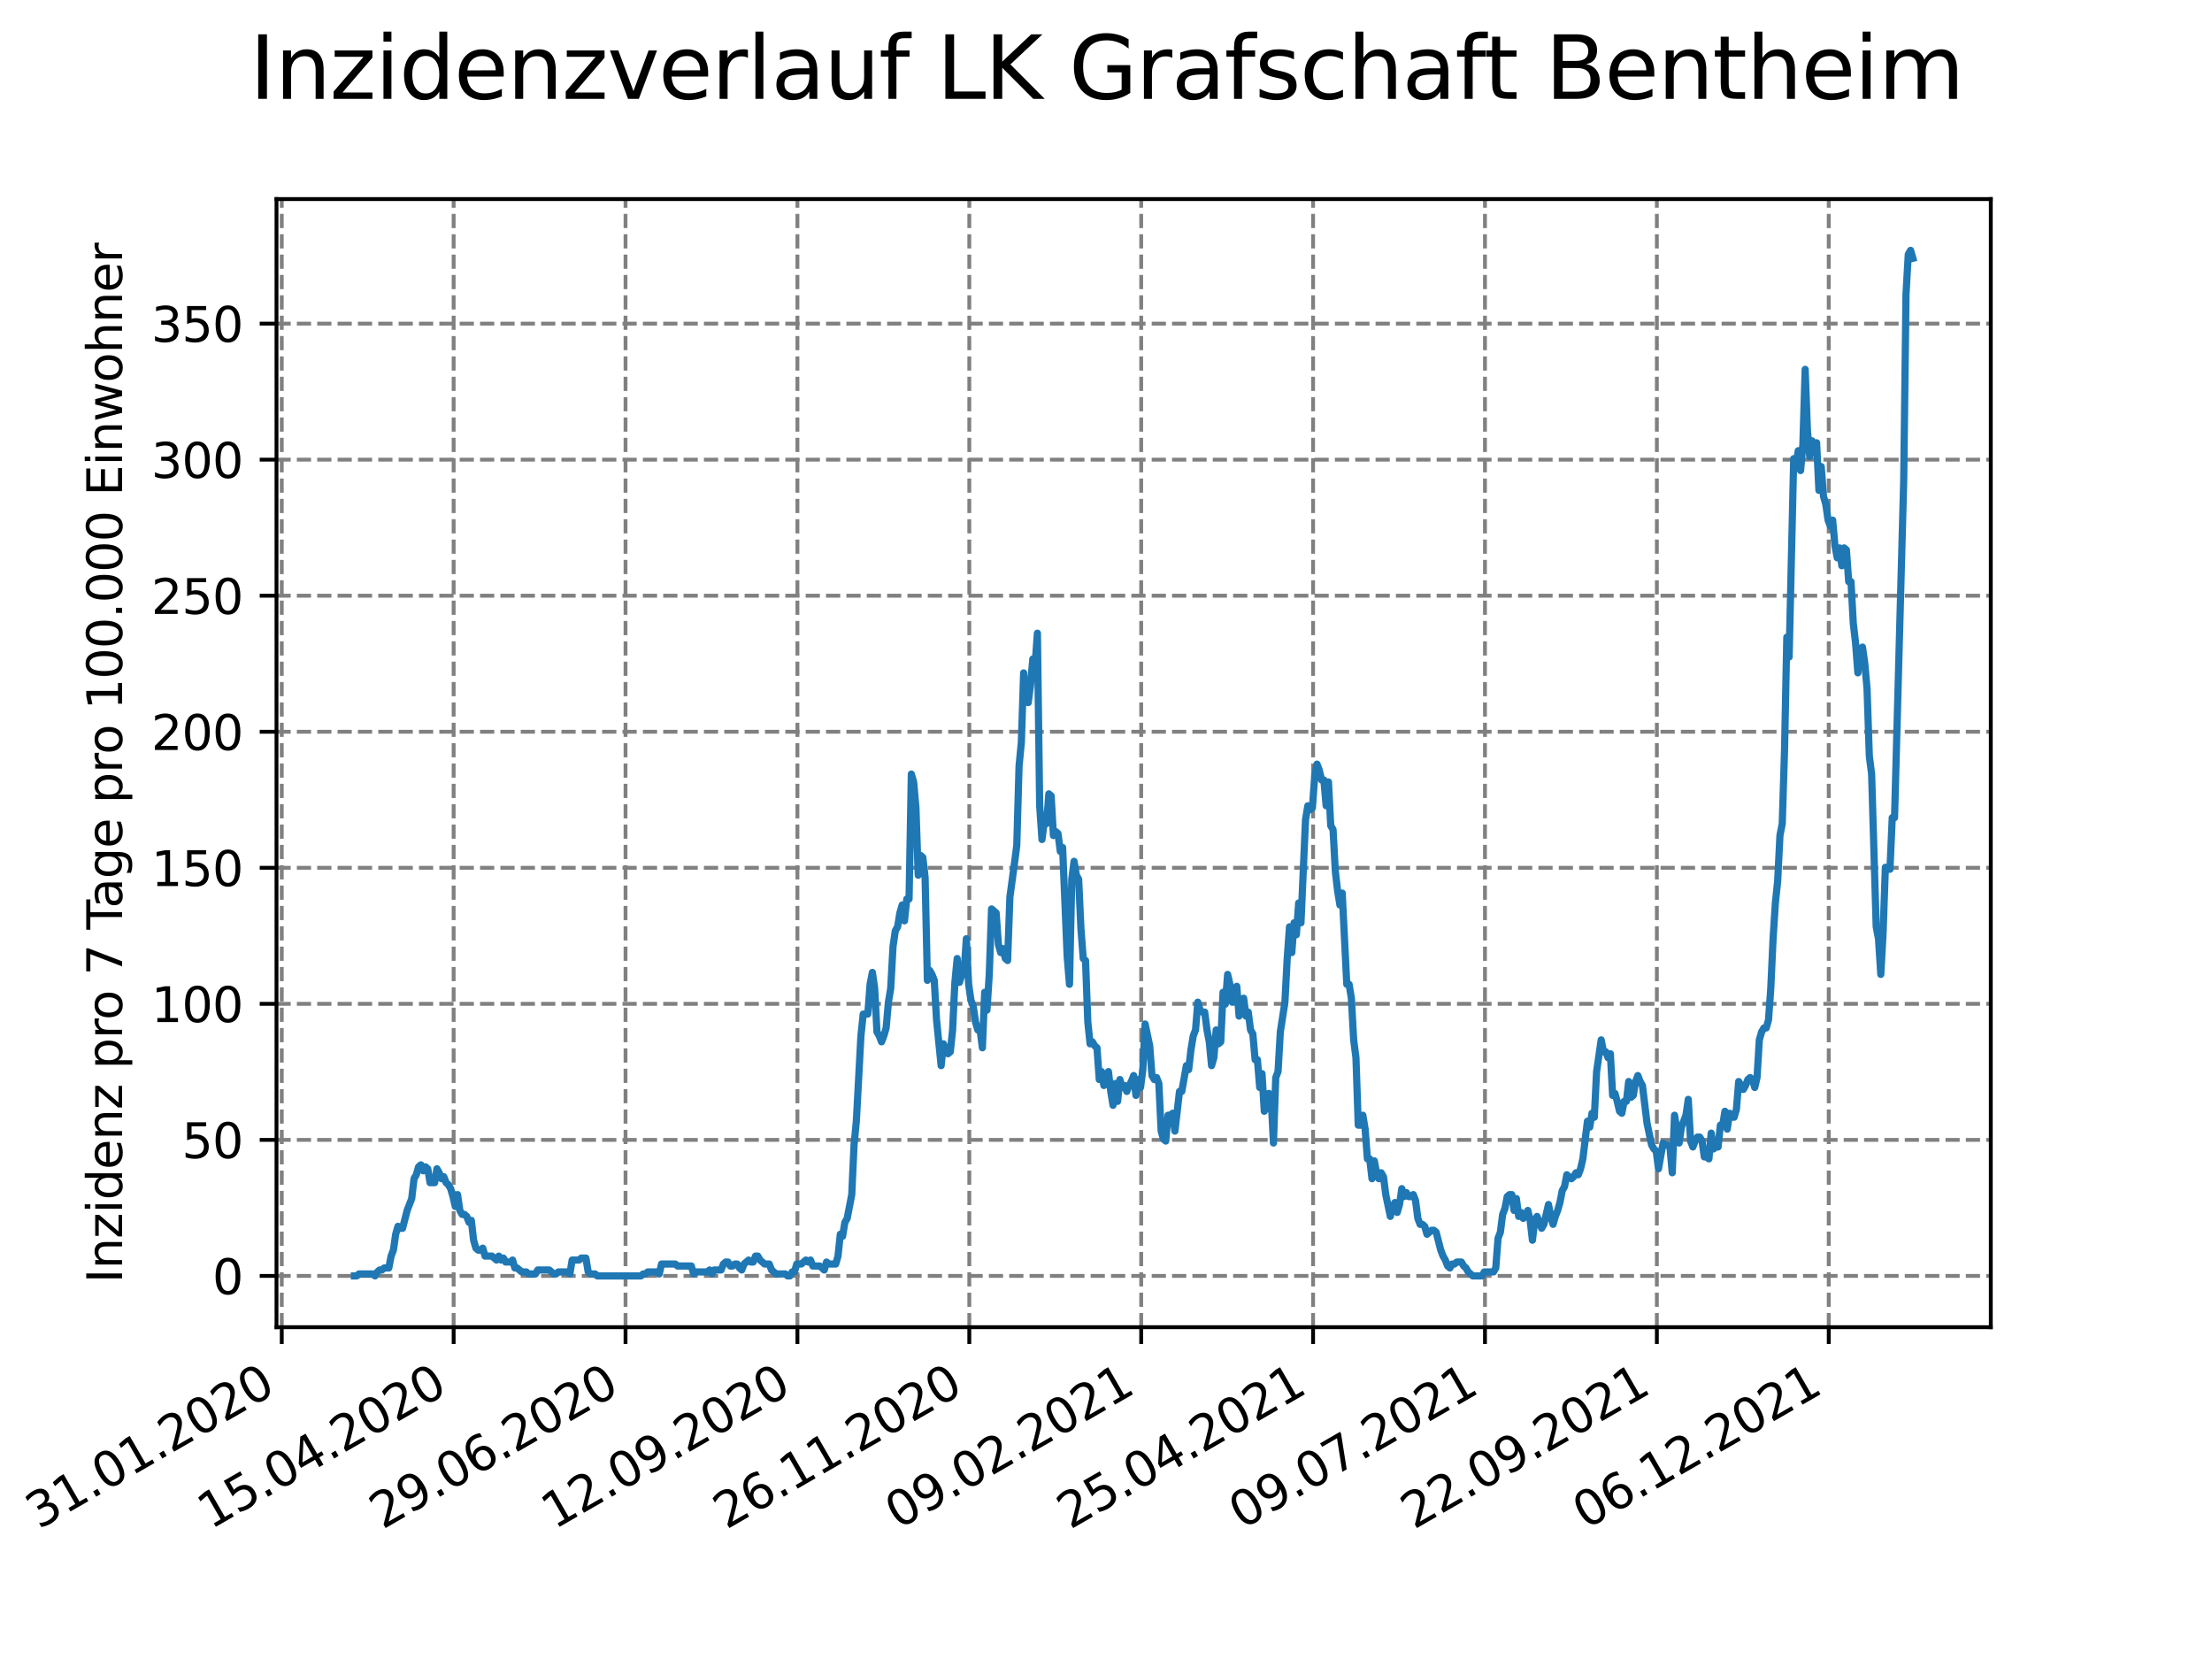 <?xml version="1.0" encoding="utf-8" standalone="no"?>
<!DOCTYPE svg PUBLIC "-//W3C//DTD SVG 1.1//EN"
  "http://www.w3.org/Graphics/SVG/1.1/DTD/svg11.dtd">
<svg xmlns:xlink="http://www.w3.org/1999/xlink" width="460.8pt" height="345.6pt" viewBox="0 0 460.8 345.6" xmlns="http://www.w3.org/2000/svg" version="1.1">
 <defs>
  <style type="text/css">*{stroke-linejoin: round; stroke-linecap: butt}</style>
 </defs>
 <g id="figure_1">
  <g id="patch_1">
   <path d="M 0 345.6 
L 460.8 345.6 
L 460.8 0 
L 0 0 
z
" style="fill: #ffffff"/>
  </g>
  <g id="axes_1">
   <g id="patch_2">
    <path d="M 57.6 276.48 
L 414.72 276.48 
L 414.72 41.472 
L 57.6 41.472 
z
" style="fill: #ffffff"/>
   </g>
   <g id="matplotlib.axis_1">
    <g id="xtick_1">
     <g id="line2d_1">
      <path d="M 58.694 276.48 
L 58.694 41.472 
" clip-path="url(#p05d02db939)" style="fill: none; stroke-dasharray: 2.96,1.28; stroke-dashoffset: 0; stroke: #808080; stroke-width: 0.8"/>
     </g>
     <g id="line2d_2">
      <defs>
       <path id="m6096f0eb8e" d="M 0 0 
L 0 3.5 
" style="stroke: #000000; stroke-width: 0.8"/>
      </defs>
      <g>
       <use xlink:href="#m6096f0eb8e" x="58.694" y="276.48" style="stroke: #000000; stroke-width: 0.8"/>
      </g>
     </g>
     <g id="text_1">
      <!-- 31.01.2020 -->
      <g transform="translate(8.069 318.689)rotate(-30)scale(0.1 -0.1)">
       <defs>
        <path id="DejaVuSans-33" d="M 2597 2516 
Q 3050 2419 3304 2112 
Q 3559 1806 3559 1356 
Q 3559 666 3084 287 
Q 2609 -91 1734 -91 
Q 1441 -91 1130 -33 
Q 819 25 488 141 
L 488 750 
Q 750 597 1062 519 
Q 1375 441 1716 441 
Q 2309 441 2620 675 
Q 2931 909 2931 1356 
Q 2931 1769 2642 2001 
Q 2353 2234 1838 2234 
L 1294 2234 
L 1294 2753 
L 1863 2753 
Q 2328 2753 2575 2939 
Q 2822 3125 2822 3475 
Q 2822 3834 2567 4026 
Q 2313 4219 1838 4219 
Q 1578 4219 1281 4162 
Q 984 4106 628 3988 
L 628 4550 
Q 988 4650 1302 4700 
Q 1616 4750 1894 4750 
Q 2613 4750 3031 4423 
Q 3450 4097 3450 3541 
Q 3450 3153 3228 2886 
Q 3006 2619 2597 2516 
z
" transform="scale(0.016)"/>
        <path id="DejaVuSans-31" d="M 794 531 
L 1825 531 
L 1825 4091 
L 703 3866 
L 703 4441 
L 1819 4666 
L 2450 4666 
L 2450 531 
L 3481 531 
L 3481 0 
L 794 0 
L 794 531 
z
" transform="scale(0.016)"/>
        <path id="DejaVuSans-2e" d="M 684 794 
L 1344 794 
L 1344 0 
L 684 0 
L 684 794 
z
" transform="scale(0.016)"/>
        <path id="DejaVuSans-30" d="M 2034 4250 
Q 1547 4250 1301 3770 
Q 1056 3291 1056 2328 
Q 1056 1369 1301 889 
Q 1547 409 2034 409 
Q 2525 409 2770 889 
Q 3016 1369 3016 2328 
Q 3016 3291 2770 3770 
Q 2525 4250 2034 4250 
z
M 2034 4750 
Q 2819 4750 3233 4129 
Q 3647 3509 3647 2328 
Q 3647 1150 3233 529 
Q 2819 -91 2034 -91 
Q 1250 -91 836 529 
Q 422 1150 422 2328 
Q 422 3509 836 4129 
Q 1250 4750 2034 4750 
z
" transform="scale(0.016)"/>
        <path id="DejaVuSans-32" d="M 1228 531 
L 3431 531 
L 3431 0 
L 469 0 
L 469 531 
Q 828 903 1448 1529 
Q 2069 2156 2228 2338 
Q 2531 2678 2651 2914 
Q 2772 3150 2772 3378 
Q 2772 3750 2511 3984 
Q 2250 4219 1831 4219 
Q 1534 4219 1204 4116 
Q 875 4013 500 3803 
L 500 4441 
Q 881 4594 1212 4672 
Q 1544 4750 1819 4750 
Q 2544 4750 2975 4387 
Q 3406 4025 3406 3419 
Q 3406 3131 3298 2873 
Q 3191 2616 2906 2266 
Q 2828 2175 2409 1742 
Q 1991 1309 1228 531 
z
" transform="scale(0.016)"/>
       </defs>
       <use xlink:href="#DejaVuSans-33"/>
       <use xlink:href="#DejaVuSans-31" x="63.623"/>
       <use xlink:href="#DejaVuSans-2e" x="127.246"/>
       <use xlink:href="#DejaVuSans-30" x="159.033"/>
       <use xlink:href="#DejaVuSans-31" x="222.656"/>
       <use xlink:href="#DejaVuSans-2e" x="286.279"/>
       <use xlink:href="#DejaVuSans-32" x="318.066"/>
       <use xlink:href="#DejaVuSans-30" x="381.689"/>
       <use xlink:href="#DejaVuSans-32" x="445.312"/>
       <use xlink:href="#DejaVuSans-30" x="508.936"/>
      </g>
     </g>
    </g>
    <g id="xtick_2">
     <g id="line2d_3">
      <path d="M 94.502 276.48 
L 94.502 41.472 
" clip-path="url(#p05d02db939)" style="fill: none; stroke-dasharray: 2.96,1.28; stroke-dashoffset: 0; stroke: #808080; stroke-width: 0.8"/>
     </g>
     <g id="line2d_4">
      <g>
       <use xlink:href="#m6096f0eb8e" x="94.502" y="276.48" style="stroke: #000000; stroke-width: 0.8"/>
      </g>
     </g>
     <g id="text_2">
      <!-- 15.04.2020 -->
      <g transform="translate(43.876 318.689)rotate(-30)scale(0.1 -0.1)">
       <defs>
        <path id="DejaVuSans-35" d="M 691 4666 
L 3169 4666 
L 3169 4134 
L 1269 4134 
L 1269 2991 
Q 1406 3038 1543 3061 
Q 1681 3084 1819 3084 
Q 2600 3084 3056 2656 
Q 3513 2228 3513 1497 
Q 3513 744 3044 326 
Q 2575 -91 1722 -91 
Q 1428 -91 1123 -41 
Q 819 9 494 109 
L 494 744 
Q 775 591 1075 516 
Q 1375 441 1709 441 
Q 2250 441 2565 725 
Q 2881 1009 2881 1497 
Q 2881 1984 2565 2268 
Q 2250 2553 1709 2553 
Q 1456 2553 1204 2497 
Q 953 2441 691 2322 
L 691 4666 
z
" transform="scale(0.016)"/>
        <path id="DejaVuSans-34" d="M 2419 4116 
L 825 1625 
L 2419 1625 
L 2419 4116 
z
M 2253 4666 
L 3047 4666 
L 3047 1625 
L 3713 1625 
L 3713 1100 
L 3047 1100 
L 3047 0 
L 2419 0 
L 2419 1100 
L 313 1100 
L 313 1709 
L 2253 4666 
z
" transform="scale(0.016)"/>
       </defs>
       <use xlink:href="#DejaVuSans-31"/>
       <use xlink:href="#DejaVuSans-35" x="63.623"/>
       <use xlink:href="#DejaVuSans-2e" x="127.246"/>
       <use xlink:href="#DejaVuSans-30" x="159.033"/>
       <use xlink:href="#DejaVuSans-34" x="222.656"/>
       <use xlink:href="#DejaVuSans-2e" x="286.279"/>
       <use xlink:href="#DejaVuSans-32" x="318.066"/>
       <use xlink:href="#DejaVuSans-30" x="381.689"/>
       <use xlink:href="#DejaVuSans-32" x="445.312"/>
       <use xlink:href="#DejaVuSans-30" x="508.936"/>
      </g>
     </g>
    </g>
    <g id="xtick_3">
     <g id="line2d_5">
      <path d="M 130.309 276.48 
L 130.309 41.472 
" clip-path="url(#p05d02db939)" style="fill: none; stroke-dasharray: 2.96,1.28; stroke-dashoffset: 0; stroke: #808080; stroke-width: 0.8"/>
     </g>
     <g id="line2d_6">
      <g>
       <use xlink:href="#m6096f0eb8e" x="130.309" y="276.48" style="stroke: #000000; stroke-width: 0.8"/>
      </g>
     </g>
     <g id="text_3">
      <!-- 29.06.2020 -->
      <g transform="translate(79.684 318.689)rotate(-30)scale(0.1 -0.1)">
       <defs>
        <path id="DejaVuSans-39" d="M 703 97 
L 703 672 
Q 941 559 1184 500 
Q 1428 441 1663 441 
Q 2288 441 2617 861 
Q 2947 1281 2994 2138 
Q 2813 1869 2534 1725 
Q 2256 1581 1919 1581 
Q 1219 1581 811 2004 
Q 403 2428 403 3163 
Q 403 3881 828 4315 
Q 1253 4750 1959 4750 
Q 2769 4750 3195 4129 
Q 3622 3509 3622 2328 
Q 3622 1225 3098 567 
Q 2575 -91 1691 -91 
Q 1453 -91 1209 -44 
Q 966 3 703 97 
z
M 1959 2075 
Q 2384 2075 2632 2365 
Q 2881 2656 2881 3163 
Q 2881 3666 2632 3958 
Q 2384 4250 1959 4250 
Q 1534 4250 1286 3958 
Q 1038 3666 1038 3163 
Q 1038 2656 1286 2365 
Q 1534 2075 1959 2075 
z
" transform="scale(0.016)"/>
        <path id="DejaVuSans-36" d="M 2113 2584 
Q 1688 2584 1439 2293 
Q 1191 2003 1191 1497 
Q 1191 994 1439 701 
Q 1688 409 2113 409 
Q 2538 409 2786 701 
Q 3034 994 3034 1497 
Q 3034 2003 2786 2293 
Q 2538 2584 2113 2584 
z
M 3366 4563 
L 3366 3988 
Q 3128 4100 2886 4159 
Q 2644 4219 2406 4219 
Q 1781 4219 1451 3797 
Q 1122 3375 1075 2522 
Q 1259 2794 1537 2939 
Q 1816 3084 2150 3084 
Q 2853 3084 3261 2657 
Q 3669 2231 3669 1497 
Q 3669 778 3244 343 
Q 2819 -91 2113 -91 
Q 1303 -91 875 529 
Q 447 1150 447 2328 
Q 447 3434 972 4092 
Q 1497 4750 2381 4750 
Q 2619 4750 2861 4703 
Q 3103 4656 3366 4563 
z
" transform="scale(0.016)"/>
       </defs>
       <use xlink:href="#DejaVuSans-32"/>
       <use xlink:href="#DejaVuSans-39" x="63.623"/>
       <use xlink:href="#DejaVuSans-2e" x="127.246"/>
       <use xlink:href="#DejaVuSans-30" x="159.033"/>
       <use xlink:href="#DejaVuSans-36" x="222.656"/>
       <use xlink:href="#DejaVuSans-2e" x="286.279"/>
       <use xlink:href="#DejaVuSans-32" x="318.066"/>
       <use xlink:href="#DejaVuSans-30" x="381.689"/>
       <use xlink:href="#DejaVuSans-32" x="445.312"/>
       <use xlink:href="#DejaVuSans-30" x="508.936"/>
      </g>
     </g>
    </g>
    <g id="xtick_4">
     <g id="line2d_7">
      <path d="M 166.117 276.48 
L 166.117 41.472 
" clip-path="url(#p05d02db939)" style="fill: none; stroke-dasharray: 2.96,1.28; stroke-dashoffset: 0; stroke: #808080; stroke-width: 0.8"/>
     </g>
     <g id="line2d_8">
      <g>
       <use xlink:href="#m6096f0eb8e" x="166.117" y="276.48" style="stroke: #000000; stroke-width: 0.8"/>
      </g>
     </g>
     <g id="text_4">
      <!-- 12.09.2020 -->
      <g transform="translate(115.491 318.689)rotate(-30)scale(0.1 -0.1)">
       <use xlink:href="#DejaVuSans-31"/>
       <use xlink:href="#DejaVuSans-32" x="63.623"/>
       <use xlink:href="#DejaVuSans-2e" x="127.246"/>
       <use xlink:href="#DejaVuSans-30" x="159.033"/>
       <use xlink:href="#DejaVuSans-39" x="222.656"/>
       <use xlink:href="#DejaVuSans-2e" x="286.279"/>
       <use xlink:href="#DejaVuSans-32" x="318.066"/>
       <use xlink:href="#DejaVuSans-30" x="381.689"/>
       <use xlink:href="#DejaVuSans-32" x="445.312"/>
       <use xlink:href="#DejaVuSans-30" x="508.936"/>
      </g>
     </g>
    </g>
    <g id="xtick_5">
     <g id="line2d_9">
      <path d="M 201.924 276.48 
L 201.924 41.472 
" clip-path="url(#p05d02db939)" style="fill: none; stroke-dasharray: 2.96,1.28; stroke-dashoffset: 0; stroke: #808080; stroke-width: 0.8"/>
     </g>
     <g id="line2d_10">
      <g>
       <use xlink:href="#m6096f0eb8e" x="201.924" y="276.48" style="stroke: #000000; stroke-width: 0.8"/>
      </g>
     </g>
     <g id="text_5">
      <!-- 26.11.2020 -->
      <g transform="translate(151.299 318.689)rotate(-30)scale(0.1 -0.1)">
       <use xlink:href="#DejaVuSans-32"/>
       <use xlink:href="#DejaVuSans-36" x="63.623"/>
       <use xlink:href="#DejaVuSans-2e" x="127.246"/>
       <use xlink:href="#DejaVuSans-31" x="159.033"/>
       <use xlink:href="#DejaVuSans-31" x="222.656"/>
       <use xlink:href="#DejaVuSans-2e" x="286.279"/>
       <use xlink:href="#DejaVuSans-32" x="318.066"/>
       <use xlink:href="#DejaVuSans-30" x="381.689"/>
       <use xlink:href="#DejaVuSans-32" x="445.312"/>
       <use xlink:href="#DejaVuSans-30" x="508.936"/>
      </g>
     </g>
    </g>
    <g id="xtick_6">
     <g id="line2d_11">
      <path d="M 237.732 276.48 
L 237.732 41.472 
" clip-path="url(#p05d02db939)" style="fill: none; stroke-dasharray: 2.96,1.28; stroke-dashoffset: 0; stroke: #808080; stroke-width: 0.8"/>
     </g>
     <g id="line2d_12">
      <g>
       <use xlink:href="#m6096f0eb8e" x="237.732" y="276.48" style="stroke: #000000; stroke-width: 0.8"/>
      </g>
     </g>
     <g id="text_6">
      <!-- 09.02.2021 -->
      <g transform="translate(187.106 318.689)rotate(-30)scale(0.1 -0.1)">
       <use xlink:href="#DejaVuSans-30"/>
       <use xlink:href="#DejaVuSans-39" x="63.623"/>
       <use xlink:href="#DejaVuSans-2e" x="127.246"/>
       <use xlink:href="#DejaVuSans-30" x="159.033"/>
       <use xlink:href="#DejaVuSans-32" x="222.656"/>
       <use xlink:href="#DejaVuSans-2e" x="286.279"/>
       <use xlink:href="#DejaVuSans-32" x="318.066"/>
       <use xlink:href="#DejaVuSans-30" x="381.689"/>
       <use xlink:href="#DejaVuSans-32" x="445.312"/>
       <use xlink:href="#DejaVuSans-31" x="508.936"/>
      </g>
     </g>
    </g>
    <g id="xtick_7">
     <g id="line2d_13">
      <path d="M 273.539 276.48 
L 273.539 41.472 
" clip-path="url(#p05d02db939)" style="fill: none; stroke-dasharray: 2.96,1.28; stroke-dashoffset: 0; stroke: #808080; stroke-width: 0.8"/>
     </g>
     <g id="line2d_14">
      <g>
       <use xlink:href="#m6096f0eb8e" x="273.539" y="276.48" style="stroke: #000000; stroke-width: 0.8"/>
      </g>
     </g>
     <g id="text_7">
      <!-- 25.04.2021 -->
      <g transform="translate(222.914 318.689)rotate(-30)scale(0.1 -0.1)">
       <use xlink:href="#DejaVuSans-32"/>
       <use xlink:href="#DejaVuSans-35" x="63.623"/>
       <use xlink:href="#DejaVuSans-2e" x="127.246"/>
       <use xlink:href="#DejaVuSans-30" x="159.033"/>
       <use xlink:href="#DejaVuSans-34" x="222.656"/>
       <use xlink:href="#DejaVuSans-2e" x="286.279"/>
       <use xlink:href="#DejaVuSans-32" x="318.066"/>
       <use xlink:href="#DejaVuSans-30" x="381.689"/>
       <use xlink:href="#DejaVuSans-32" x="445.312"/>
       <use xlink:href="#DejaVuSans-31" x="508.936"/>
      </g>
     </g>
    </g>
    <g id="xtick_8">
     <g id="line2d_15">
      <path d="M 309.347 276.48 
L 309.347 41.472 
" clip-path="url(#p05d02db939)" style="fill: none; stroke-dasharray: 2.96,1.28; stroke-dashoffset: 0; stroke: #808080; stroke-width: 0.8"/>
     </g>
     <g id="line2d_16">
      <g>
       <use xlink:href="#m6096f0eb8e" x="309.347" y="276.48" style="stroke: #000000; stroke-width: 0.8"/>
      </g>
     </g>
     <g id="text_8">
      <!-- 09.07.2021 -->
      <g transform="translate(258.721 318.689)rotate(-30)scale(0.1 -0.1)">
       <defs>
        <path id="DejaVuSans-37" d="M 525 4666 
L 3525 4666 
L 3525 4397 
L 1831 0 
L 1172 0 
L 2766 4134 
L 525 4134 
L 525 4666 
z
" transform="scale(0.016)"/>
       </defs>
       <use xlink:href="#DejaVuSans-30"/>
       <use xlink:href="#DejaVuSans-39" x="63.623"/>
       <use xlink:href="#DejaVuSans-2e" x="127.246"/>
       <use xlink:href="#DejaVuSans-30" x="159.033"/>
       <use xlink:href="#DejaVuSans-37" x="222.656"/>
       <use xlink:href="#DejaVuSans-2e" x="286.279"/>
       <use xlink:href="#DejaVuSans-32" x="318.066"/>
       <use xlink:href="#DejaVuSans-30" x="381.689"/>
       <use xlink:href="#DejaVuSans-32" x="445.312"/>
       <use xlink:href="#DejaVuSans-31" x="508.936"/>
      </g>
     </g>
    </g>
    <g id="xtick_9">
     <g id="line2d_17">
      <path d="M 345.154 276.48 
L 345.154 41.472 
" clip-path="url(#p05d02db939)" style="fill: none; stroke-dasharray: 2.96,1.28; stroke-dashoffset: 0; stroke: #808080; stroke-width: 0.8"/>
     </g>
     <g id="line2d_18">
      <g>
       <use xlink:href="#m6096f0eb8e" x="345.154" y="276.48" style="stroke: #000000; stroke-width: 0.8"/>
      </g>
     </g>
     <g id="text_9">
      <!-- 22.09.2021 -->
      <g transform="translate(294.529 318.689)rotate(-30)scale(0.1 -0.1)">
       <use xlink:href="#DejaVuSans-32"/>
       <use xlink:href="#DejaVuSans-32" x="63.623"/>
       <use xlink:href="#DejaVuSans-2e" x="127.246"/>
       <use xlink:href="#DejaVuSans-30" x="159.033"/>
       <use xlink:href="#DejaVuSans-39" x="222.656"/>
       <use xlink:href="#DejaVuSans-2e" x="286.279"/>
       <use xlink:href="#DejaVuSans-32" x="318.066"/>
       <use xlink:href="#DejaVuSans-30" x="381.689"/>
       <use xlink:href="#DejaVuSans-32" x="445.312"/>
       <use xlink:href="#DejaVuSans-31" x="508.936"/>
      </g>
     </g>
    </g>
    <g id="xtick_10">
     <g id="line2d_19">
      <path d="M 380.961 276.48 
L 380.961 41.472 
" clip-path="url(#p05d02db939)" style="fill: none; stroke-dasharray: 2.96,1.28; stroke-dashoffset: 0; stroke: #808080; stroke-width: 0.8"/>
     </g>
     <g id="line2d_20">
      <g>
       <use xlink:href="#m6096f0eb8e" x="380.961" y="276.48" style="stroke: #000000; stroke-width: 0.8"/>
      </g>
     </g>
     <g id="text_10">
      <!-- 06.12.2021 -->
      <g transform="translate(330.336 318.689)rotate(-30)scale(0.1 -0.1)">
       <use xlink:href="#DejaVuSans-30"/>
       <use xlink:href="#DejaVuSans-36" x="63.623"/>
       <use xlink:href="#DejaVuSans-2e" x="127.246"/>
       <use xlink:href="#DejaVuSans-31" x="159.033"/>
       <use xlink:href="#DejaVuSans-32" x="222.656"/>
       <use xlink:href="#DejaVuSans-2e" x="286.279"/>
       <use xlink:href="#DejaVuSans-32" x="318.066"/>
       <use xlink:href="#DejaVuSans-30" x="381.689"/>
       <use xlink:href="#DejaVuSans-32" x="445.312"/>
       <use xlink:href="#DejaVuSans-31" x="508.936"/>
      </g>
     </g>
    </g>
   </g>
   <g id="matplotlib.axis_2">
    <g id="ytick_1">
     <g id="line2d_21">
      <path d="M 57.6 265.798 
L 414.72 265.798 
" clip-path="url(#p05d02db939)" style="fill: none; stroke-dasharray: 2.96,1.28; stroke-dashoffset: 0; stroke: #808080; stroke-width: 0.8"/>
     </g>
     <g id="line2d_22">
      <defs>
       <path id="m973d2db2e8" d="M 0 0 
L -3.5 0 
" style="stroke: #000000; stroke-width: 0.8"/>
      </defs>
      <g>
       <use xlink:href="#m973d2db2e8" x="57.6" y="265.798" style="stroke: #000000; stroke-width: 0.8"/>
      </g>
     </g>
     <g id="text_11">
      <!-- 0 -->
      <g transform="translate(44.237 269.597)scale(0.1 -0.1)">
       <use xlink:href="#DejaVuSans-30"/>
      </g>
     </g>
    </g>
    <g id="ytick_2">
     <g id="line2d_23">
      <path d="M 57.6 237.458 
L 414.72 237.458 
" clip-path="url(#p05d02db939)" style="fill: none; stroke-dasharray: 2.96,1.28; stroke-dashoffset: 0; stroke: #808080; stroke-width: 0.8"/>
     </g>
     <g id="line2d_24">
      <g>
       <use xlink:href="#m973d2db2e8" x="57.6" y="237.458" style="stroke: #000000; stroke-width: 0.8"/>
      </g>
     </g>
     <g id="text_12">
      <!-- 50 -->
      <g transform="translate(37.875 241.257)scale(0.1 -0.1)">
       <use xlink:href="#DejaVuSans-35"/>
       <use xlink:href="#DejaVuSans-30" x="63.623"/>
      </g>
     </g>
    </g>
    <g id="ytick_3">
     <g id="line2d_25">
      <path d="M 57.6 209.117 
L 414.72 209.117 
" clip-path="url(#p05d02db939)" style="fill: none; stroke-dasharray: 2.96,1.28; stroke-dashoffset: 0; stroke: #808080; stroke-width: 0.8"/>
     </g>
     <g id="line2d_26">
      <g>
       <use xlink:href="#m973d2db2e8" x="57.6" y="209.117" style="stroke: #000000; stroke-width: 0.8"/>
      </g>
     </g>
     <g id="text_13">
      <!-- 100 -->
      <g transform="translate(31.512 212.917)scale(0.1 -0.1)">
       <use xlink:href="#DejaVuSans-31"/>
       <use xlink:href="#DejaVuSans-30" x="63.623"/>
       <use xlink:href="#DejaVuSans-30" x="127.246"/>
      </g>
     </g>
    </g>
    <g id="ytick_4">
     <g id="line2d_27">
      <path d="M 57.6 180.777 
L 414.72 180.777 
" clip-path="url(#p05d02db939)" style="fill: none; stroke-dasharray: 2.96,1.28; stroke-dashoffset: 0; stroke: #808080; stroke-width: 0.8"/>
     </g>
     <g id="line2d_28">
      <g>
       <use xlink:href="#m973d2db2e8" x="57.6" y="180.777" style="stroke: #000000; stroke-width: 0.8"/>
      </g>
     </g>
     <g id="text_14">
      <!-- 150 -->
      <g transform="translate(31.512 184.576)scale(0.1 -0.1)">
       <use xlink:href="#DejaVuSans-31"/>
       <use xlink:href="#DejaVuSans-35" x="63.623"/>
       <use xlink:href="#DejaVuSans-30" x="127.246"/>
      </g>
     </g>
    </g>
    <g id="ytick_5">
     <g id="line2d_29">
      <path d="M 57.6 152.437 
L 414.72 152.437 
" clip-path="url(#p05d02db939)" style="fill: none; stroke-dasharray: 2.96,1.28; stroke-dashoffset: 0; stroke: #808080; stroke-width: 0.8"/>
     </g>
     <g id="line2d_30">
      <g>
       <use xlink:href="#m973d2db2e8" x="57.6" y="152.437" style="stroke: #000000; stroke-width: 0.8"/>
      </g>
     </g>
     <g id="text_15">
      <!-- 200 -->
      <g transform="translate(31.512 156.236)scale(0.1 -0.1)">
       <use xlink:href="#DejaVuSans-32"/>
       <use xlink:href="#DejaVuSans-30" x="63.623"/>
       <use xlink:href="#DejaVuSans-30" x="127.246"/>
      </g>
     </g>
    </g>
    <g id="ytick_6">
     <g id="line2d_31">
      <path d="M 57.6 124.097 
L 414.72 124.097 
" clip-path="url(#p05d02db939)" style="fill: none; stroke-dasharray: 2.96,1.28; stroke-dashoffset: 0; stroke: #808080; stroke-width: 0.8"/>
     </g>
     <g id="line2d_32">
      <g>
       <use xlink:href="#m973d2db2e8" x="57.6" y="124.097" style="stroke: #000000; stroke-width: 0.8"/>
      </g>
     </g>
     <g id="text_16">
      <!-- 250 -->
      <g transform="translate(31.512 127.896)scale(0.1 -0.1)">
       <use xlink:href="#DejaVuSans-32"/>
       <use xlink:href="#DejaVuSans-35" x="63.623"/>
       <use xlink:href="#DejaVuSans-30" x="127.246"/>
      </g>
     </g>
    </g>
    <g id="ytick_7">
     <g id="line2d_33">
      <path d="M 57.6 95.756 
L 414.72 95.756 
" clip-path="url(#p05d02db939)" style="fill: none; stroke-dasharray: 2.96,1.28; stroke-dashoffset: 0; stroke: #808080; stroke-width: 0.8"/>
     </g>
     <g id="line2d_34">
      <g>
       <use xlink:href="#m973d2db2e8" x="57.6" y="95.756" style="stroke: #000000; stroke-width: 0.8"/>
      </g>
     </g>
     <g id="text_17">
      <!-- 300 -->
      <g transform="translate(31.512 99.556)scale(0.1 -0.1)">
       <use xlink:href="#DejaVuSans-33"/>
       <use xlink:href="#DejaVuSans-30" x="63.623"/>
       <use xlink:href="#DejaVuSans-30" x="127.246"/>
      </g>
     </g>
    </g>
    <g id="ytick_8">
     <g id="line2d_35">
      <path d="M 57.6 67.416 
L 414.72 67.416 
" clip-path="url(#p05d02db939)" style="fill: none; stroke-dasharray: 2.96,1.28; stroke-dashoffset: 0; stroke: #808080; stroke-width: 0.8"/>
     </g>
     <g id="line2d_36">
      <g>
       <use xlink:href="#m973d2db2e8" x="57.6" y="67.416" style="stroke: #000000; stroke-width: 0.8"/>
      </g>
     </g>
     <g id="text_18">
      <!-- 350 -->
      <g transform="translate(31.512 71.215)scale(0.1 -0.1)">
       <use xlink:href="#DejaVuSans-33"/>
       <use xlink:href="#DejaVuSans-35" x="63.623"/>
       <use xlink:href="#DejaVuSans-30" x="127.246"/>
      </g>
     </g>
    </g>
    <g id="text_19">
     <!-- Inzidenz pro 7 Tage pro 100.000 Einwohner -->
     <g transform="translate(25.433 267.301)rotate(-90)scale(0.1 -0.1)">
      <defs>
       <path id="DejaVuSans-49" d="M 628 4666 
L 1259 4666 
L 1259 0 
L 628 0 
L 628 4666 
z
" transform="scale(0.016)"/>
       <path id="DejaVuSans-6e" d="M 3513 2113 
L 3513 0 
L 2938 0 
L 2938 2094 
Q 2938 2591 2744 2837 
Q 2550 3084 2163 3084 
Q 1697 3084 1428 2787 
Q 1159 2491 1159 1978 
L 1159 0 
L 581 0 
L 581 3500 
L 1159 3500 
L 1159 2956 
Q 1366 3272 1645 3428 
Q 1925 3584 2291 3584 
Q 2894 3584 3203 3211 
Q 3513 2838 3513 2113 
z
" transform="scale(0.016)"/>
       <path id="DejaVuSans-7a" d="M 353 3500 
L 3084 3500 
L 3084 2975 
L 922 459 
L 3084 459 
L 3084 0 
L 275 0 
L 275 525 
L 2438 3041 
L 353 3041 
L 353 3500 
z
" transform="scale(0.016)"/>
       <path id="DejaVuSans-69" d="M 603 3500 
L 1178 3500 
L 1178 0 
L 603 0 
L 603 3500 
z
M 603 4863 
L 1178 4863 
L 1178 4134 
L 603 4134 
L 603 4863 
z
" transform="scale(0.016)"/>
       <path id="DejaVuSans-64" d="M 2906 2969 
L 2906 4863 
L 3481 4863 
L 3481 0 
L 2906 0 
L 2906 525 
Q 2725 213 2448 61 
Q 2172 -91 1784 -91 
Q 1150 -91 751 415 
Q 353 922 353 1747 
Q 353 2572 751 3078 
Q 1150 3584 1784 3584 
Q 2172 3584 2448 3432 
Q 2725 3281 2906 2969 
z
M 947 1747 
Q 947 1113 1208 752 
Q 1469 391 1925 391 
Q 2381 391 2643 752 
Q 2906 1113 2906 1747 
Q 2906 2381 2643 2742 
Q 2381 3103 1925 3103 
Q 1469 3103 1208 2742 
Q 947 2381 947 1747 
z
" transform="scale(0.016)"/>
       <path id="DejaVuSans-65" d="M 3597 1894 
L 3597 1613 
L 953 1613 
Q 991 1019 1311 708 
Q 1631 397 2203 397 
Q 2534 397 2845 478 
Q 3156 559 3463 722 
L 3463 178 
Q 3153 47 2828 -22 
Q 2503 -91 2169 -91 
Q 1331 -91 842 396 
Q 353 884 353 1716 
Q 353 2575 817 3079 
Q 1281 3584 2069 3584 
Q 2775 3584 3186 3129 
Q 3597 2675 3597 1894 
z
M 3022 2063 
Q 3016 2534 2758 2815 
Q 2500 3097 2075 3097 
Q 1594 3097 1305 2825 
Q 1016 2553 972 2059 
L 3022 2063 
z
" transform="scale(0.016)"/>
       <path id="DejaVuSans-20" transform="scale(0.016)"/>
       <path id="DejaVuSans-70" d="M 1159 525 
L 1159 -1331 
L 581 -1331 
L 581 3500 
L 1159 3500 
L 1159 2969 
Q 1341 3281 1617 3432 
Q 1894 3584 2278 3584 
Q 2916 3584 3314 3078 
Q 3713 2572 3713 1747 
Q 3713 922 3314 415 
Q 2916 -91 2278 -91 
Q 1894 -91 1617 61 
Q 1341 213 1159 525 
z
M 3116 1747 
Q 3116 2381 2855 2742 
Q 2594 3103 2138 3103 
Q 1681 3103 1420 2742 
Q 1159 2381 1159 1747 
Q 1159 1113 1420 752 
Q 1681 391 2138 391 
Q 2594 391 2855 752 
Q 3116 1113 3116 1747 
z
" transform="scale(0.016)"/>
       <path id="DejaVuSans-72" d="M 2631 2963 
Q 2534 3019 2420 3045 
Q 2306 3072 2169 3072 
Q 1681 3072 1420 2755 
Q 1159 2438 1159 1844 
L 1159 0 
L 581 0 
L 581 3500 
L 1159 3500 
L 1159 2956 
Q 1341 3275 1631 3429 
Q 1922 3584 2338 3584 
Q 2397 3584 2469 3576 
Q 2541 3569 2628 3553 
L 2631 2963 
z
" transform="scale(0.016)"/>
       <path id="DejaVuSans-6f" d="M 1959 3097 
Q 1497 3097 1228 2736 
Q 959 2375 959 1747 
Q 959 1119 1226 758 
Q 1494 397 1959 397 
Q 2419 397 2687 759 
Q 2956 1122 2956 1747 
Q 2956 2369 2687 2733 
Q 2419 3097 1959 3097 
z
M 1959 3584 
Q 2709 3584 3137 3096 
Q 3566 2609 3566 1747 
Q 3566 888 3137 398 
Q 2709 -91 1959 -91 
Q 1206 -91 779 398 
Q 353 888 353 1747 
Q 353 2609 779 3096 
Q 1206 3584 1959 3584 
z
" transform="scale(0.016)"/>
       <path id="DejaVuSans-54" d="M -19 4666 
L 3928 4666 
L 3928 4134 
L 2272 4134 
L 2272 0 
L 1638 0 
L 1638 4134 
L -19 4134 
L -19 4666 
z
" transform="scale(0.016)"/>
       <path id="DejaVuSans-61" d="M 2194 1759 
Q 1497 1759 1228 1600 
Q 959 1441 959 1056 
Q 959 750 1161 570 
Q 1363 391 1709 391 
Q 2188 391 2477 730 
Q 2766 1069 2766 1631 
L 2766 1759 
L 2194 1759 
z
M 3341 1997 
L 3341 0 
L 2766 0 
L 2766 531 
Q 2569 213 2275 61 
Q 1981 -91 1556 -91 
Q 1019 -91 701 211 
Q 384 513 384 1019 
Q 384 1609 779 1909 
Q 1175 2209 1959 2209 
L 2766 2209 
L 2766 2266 
Q 2766 2663 2505 2880 
Q 2244 3097 1772 3097 
Q 1472 3097 1187 3025 
Q 903 2953 641 2809 
L 641 3341 
Q 956 3463 1253 3523 
Q 1550 3584 1831 3584 
Q 2591 3584 2966 3190 
Q 3341 2797 3341 1997 
z
" transform="scale(0.016)"/>
       <path id="DejaVuSans-67" d="M 2906 1791 
Q 2906 2416 2648 2759 
Q 2391 3103 1925 3103 
Q 1463 3103 1205 2759 
Q 947 2416 947 1791 
Q 947 1169 1205 825 
Q 1463 481 1925 481 
Q 2391 481 2648 825 
Q 2906 1169 2906 1791 
z
M 3481 434 
Q 3481 -459 3084 -895 
Q 2688 -1331 1869 -1331 
Q 1566 -1331 1297 -1286 
Q 1028 -1241 775 -1147 
L 775 -588 
Q 1028 -725 1275 -790 
Q 1522 -856 1778 -856 
Q 2344 -856 2625 -561 
Q 2906 -266 2906 331 
L 2906 616 
Q 2728 306 2450 153 
Q 2172 0 1784 0 
Q 1141 0 747 490 
Q 353 981 353 1791 
Q 353 2603 747 3093 
Q 1141 3584 1784 3584 
Q 2172 3584 2450 3431 
Q 2728 3278 2906 2969 
L 2906 3500 
L 3481 3500 
L 3481 434 
z
" transform="scale(0.016)"/>
       <path id="DejaVuSans-45" d="M 628 4666 
L 3578 4666 
L 3578 4134 
L 1259 4134 
L 1259 2753 
L 3481 2753 
L 3481 2222 
L 1259 2222 
L 1259 531 
L 3634 531 
L 3634 0 
L 628 0 
L 628 4666 
z
" transform="scale(0.016)"/>
       <path id="DejaVuSans-77" d="M 269 3500 
L 844 3500 
L 1563 769 
L 2278 3500 
L 2956 3500 
L 3675 769 
L 4391 3500 
L 4966 3500 
L 4050 0 
L 3372 0 
L 2619 2869 
L 1863 0 
L 1184 0 
L 269 3500 
z
" transform="scale(0.016)"/>
       <path id="DejaVuSans-68" d="M 3513 2113 
L 3513 0 
L 2938 0 
L 2938 2094 
Q 2938 2591 2744 2837 
Q 2550 3084 2163 3084 
Q 1697 3084 1428 2787 
Q 1159 2491 1159 1978 
L 1159 0 
L 581 0 
L 581 4863 
L 1159 4863 
L 1159 2956 
Q 1366 3272 1645 3428 
Q 1925 3584 2291 3584 
Q 2894 3584 3203 3211 
Q 3513 2838 3513 2113 
z
" transform="scale(0.016)"/>
      </defs>
      <use xlink:href="#DejaVuSans-49"/>
      <use xlink:href="#DejaVuSans-6e" x="29.492"/>
      <use xlink:href="#DejaVuSans-7a" x="92.871"/>
      <use xlink:href="#DejaVuSans-69" x="145.361"/>
      <use xlink:href="#DejaVuSans-64" x="173.145"/>
      <use xlink:href="#DejaVuSans-65" x="236.621"/>
      <use xlink:href="#DejaVuSans-6e" x="298.145"/>
      <use xlink:href="#DejaVuSans-7a" x="361.523"/>
      <use xlink:href="#DejaVuSans-20" x="414.014"/>
      <use xlink:href="#DejaVuSans-70" x="445.801"/>
      <use xlink:href="#DejaVuSans-72" x="509.277"/>
      <use xlink:href="#DejaVuSans-6f" x="548.141"/>
      <use xlink:href="#DejaVuSans-20" x="609.322"/>
      <use xlink:href="#DejaVuSans-37" x="641.109"/>
      <use xlink:href="#DejaVuSans-20" x="704.732"/>
      <use xlink:href="#DejaVuSans-54" x="736.52"/>
      <use xlink:href="#DejaVuSans-61" x="781.104"/>
      <use xlink:href="#DejaVuSans-67" x="842.383"/>
      <use xlink:href="#DejaVuSans-65" x="905.859"/>
      <use xlink:href="#DejaVuSans-20" x="967.383"/>
      <use xlink:href="#DejaVuSans-70" x="999.17"/>
      <use xlink:href="#DejaVuSans-72" x="1062.646"/>
      <use xlink:href="#DejaVuSans-6f" x="1101.51"/>
      <use xlink:href="#DejaVuSans-20" x="1162.691"/>
      <use xlink:href="#DejaVuSans-31" x="1194.479"/>
      <use xlink:href="#DejaVuSans-30" x="1258.102"/>
      <use xlink:href="#DejaVuSans-30" x="1321.725"/>
      <use xlink:href="#DejaVuSans-2e" x="1385.348"/>
      <use xlink:href="#DejaVuSans-30" x="1417.135"/>
      <use xlink:href="#DejaVuSans-30" x="1480.758"/>
      <use xlink:href="#DejaVuSans-30" x="1544.381"/>
      <use xlink:href="#DejaVuSans-20" x="1608.004"/>
      <use xlink:href="#DejaVuSans-45" x="1639.791"/>
      <use xlink:href="#DejaVuSans-69" x="1702.975"/>
      <use xlink:href="#DejaVuSans-6e" x="1730.758"/>
      <use xlink:href="#DejaVuSans-77" x="1794.137"/>
      <use xlink:href="#DejaVuSans-6f" x="1875.924"/>
      <use xlink:href="#DejaVuSans-68" x="1937.105"/>
      <use xlink:href="#DejaVuSans-6e" x="2000.484"/>
      <use xlink:href="#DejaVuSans-65" x="2063.863"/>
      <use xlink:href="#DejaVuSans-72" x="2125.387"/>
     </g>
    </g>
   </g>
   <g id="line2d_37">
    <path d="M 73.833 265.798 
L 74.31 265.798 
L 74.788 265.385 
L 77.652 265.385 
L 78.13 265.798 
L 78.607 264.971 
L 79.084 264.558 
L 79.562 264.558 
L 80.039 264.145 
L 80.994 264.145 
L 81.472 261.665 
L 81.949 260.426 
L 82.427 257.12 
L 82.904 255.467 
L 83.381 255.88 
L 83.859 255.88 
L 84.814 252.161 
L 85.769 249.682 
L 86.246 245.549 
L 86.723 244.723 
L 87.201 243.07 
L 87.678 242.657 
L 88.156 243.896 
L 88.633 243.07 
L 89.111 243.483 
L 89.588 246.376 
L 90.543 246.376 
L 91.02 243.483 
L 91.498 244.309 
L 91.975 245.549 
L 92.453 245.136 
L 92.93 246.376 
L 93.407 246.789 
L 93.885 247.615 
L 94.362 249.268 
L 94.84 251.335 
L 95.317 248.855 
L 95.795 252.161 
L 96.272 252.987 
L 96.75 252.987 
L 97.227 253.401 
L 97.704 254.64 
L 98.182 254.227 
L 98.659 258.36 
L 99.137 260.012 
L 99.614 260.426 
L 100.092 260.426 
L 100.569 260.012 
L 101.046 261.665 
L 102.479 261.665 
L 103.434 262.492 
L 103.911 261.665 
L 104.388 262.492 
L 104.866 262.079 
L 105.343 262.905 
L 106.298 262.905 
L 106.776 262.492 
L 107.253 264.145 
L 107.73 264.145 
L 108.685 264.971 
L 109.64 264.971 
L 110.118 265.385 
L 111.55 265.385 
L 112.027 264.558 
L 114.415 264.558 
L 115.369 265.385 
L 115.847 265.385 
L 116.324 264.971 
L 118.234 264.971 
L 118.711 265.385 
L 119.189 262.492 
L 120.621 262.492 
L 121.099 262.079 
L 122.053 262.079 
L 122.531 264.971 
L 123.008 265.385 
L 123.963 265.385 
L 124.441 265.798 
L 133.512 265.798 
L 133.989 265.385 
L 134.467 265.385 
L 134.944 264.971 
L 136.854 264.971 
L 137.331 265.385 
L 137.809 263.318 
L 140.673 263.318 
L 141.151 263.732 
L 144.015 263.732 
L 144.493 265.385 
L 144.97 264.971 
L 147.357 264.971 
L 147.835 264.558 
L 148.312 265.385 
L 148.79 264.558 
L 150.222 264.558 
L 150.699 263.318 
L 151.177 262.905 
L 151.654 262.905 
L 152.132 263.732 
L 152.609 263.732 
L 153.087 263.318 
L 153.564 263.318 
L 154.041 264.145 
L 154.519 264.558 
L 154.996 263.318 
L 155.951 262.492 
L 156.429 262.905 
L 156.906 262.905 
L 157.384 261.665 
L 157.861 261.665 
L 158.338 262.492 
L 159.293 263.318 
L 160.248 263.318 
L 160.726 264.558 
L 161.68 265.385 
L 163.59 265.385 
L 164.068 265.798 
L 164.545 265.798 
L 165.022 264.971 
L 165.5 264.971 
L 165.977 263.318 
L 166.932 263.318 
L 167.887 262.492 
L 168.364 262.905 
L 168.842 262.492 
L 169.319 263.732 
L 170.752 263.732 
L 171.707 264.558 
L 172.184 262.905 
L 172.661 263.318 
L 174.094 263.318 
L 174.571 261.665 
L 175.049 257.12 
L 175.526 257.533 
L 176.003 254.64 
L 176.481 253.814 
L 177.436 248.855 
L 177.913 238.524 
L 178.391 233.565 
L 179.345 215.796 
L 179.823 211.251 
L 180.778 211.251 
L 181.255 205.052 
L 181.733 202.573 
L 182.21 205.878 
L 182.687 214.97 
L 183.165 215.796 
L 183.642 217.036 
L 184.12 215.796 
L 184.597 214.143 
L 185.075 208.771 
L 185.552 205.878 
L 186.03 197.2 
L 186.507 193.895 
L 186.984 193.068 
L 187.462 190.175 
L 187.939 188.522 
L 188.417 191.828 
L 188.894 187.283 
L 189.372 187.283 
L 189.849 161.249 
L 190.326 162.902 
L 190.804 168.274 
L 191.281 182.324 
L 191.759 178.192 
L 192.236 178.605 
L 192.714 182.737 
L 193.191 204.225 
L 193.668 202.159 
L 194.146 202.986 
L 194.623 204.225 
L 195.101 212.49 
L 196.056 221.995 
L 196.533 217.449 
L 197.01 218.689 
L 197.488 219.515 
L 197.965 219.102 
L 198.443 214.556 
L 198.92 204.639 
L 199.398 199.68 
L 199.875 204.639 
L 200.353 202.986 
L 200.83 202.573 
L 201.307 195.547 
L 201.785 205.052 
L 202.262 208.358 
L 202.74 209.598 
L 203.217 212.903 
L 203.695 214.556 
L 204.172 214.556 
L 204.649 218.276 
L 205.127 206.705 
L 205.604 210.424 
L 206.082 202.986 
L 206.559 189.349 
L 207.514 190.175 
L 207.991 196.787 
L 208.469 198.44 
L 208.946 197.614 
L 209.424 199.68 
L 209.901 200.093 
L 210.379 186.87 
L 211.333 179.844 
L 211.811 176.125 
L 212.288 159.596 
L 212.766 154.637 
L 213.243 140.174 
L 213.721 145.959 
L 214.198 146.372 
L 214.676 142.653 
L 215.153 137.281 
L 215.63 138.521 
L 216.108 131.909 
L 216.585 167.861 
L 217.063 174.886 
L 217.54 171.166 
L 218.018 171.58 
L 218.495 165.381 
L 218.972 165.794 
L 219.45 174.059 
L 219.927 173.233 
L 220.405 173.646 
L 220.882 177.365 
L 221.36 176.539 
L 222.314 199.267 
L 222.792 205.052 
L 223.269 183.15 
L 223.747 179.431 
L 224.224 182.324 
L 224.702 183.15 
L 225.179 193.481 
L 225.656 199.68 
L 226.134 200.093 
L 226.611 212.903 
L 227.089 217.449 
L 227.566 217.036 
L 228.044 217.862 
L 228.521 218.276 
L 228.999 224.887 
L 229.476 223.234 
L 229.953 226.127 
L 230.431 224.061 
L 230.908 223.234 
L 231.386 227.367 
L 231.863 230.259 
L 232.341 225.714 
L 232.818 229.433 
L 233.295 224.887 
L 233.773 226.54 
L 234.25 226.127 
L 234.728 227.367 
L 235.205 226.127 
L 235.683 225.301 
L 236.16 224.061 
L 236.637 228.193 
L 237.115 224.887 
L 237.592 226.54 
L 238.07 222.821 
L 238.547 213.317 
L 239.502 217.862 
L 239.979 224.061 
L 240.457 224.887 
L 240.934 224.474 
L 241.412 225.714 
L 241.889 235.632 
L 242.367 237.284 
L 242.844 237.698 
L 243.321 232.326 
L 243.799 232.326 
L 244.276 231.912 
L 244.754 235.632 
L 245.709 227.367 
L 246.186 227.367 
L 247.141 221.995 
L 247.618 222.821 
L 248.096 218.689 
L 248.573 215.796 
L 249.051 214.556 
L 249.528 208.771 
L 250.006 210.424 
L 250.483 210.837 
L 250.96 210.837 
L 251.438 214.556 
L 251.915 217.036 
L 252.393 221.995 
L 252.87 220.342 
L 253.348 214.556 
L 253.825 217.449 
L 254.302 217.036 
L 254.78 206.705 
L 255.257 209.184 
L 255.735 202.986 
L 256.212 205.052 
L 256.69 208.771 
L 257.167 206.292 
L 257.644 205.465 
L 258.122 211.664 
L 258.599 208.771 
L 259.077 207.945 
L 259.554 211.664 
L 260.032 210.837 
L 260.509 214.556 
L 260.987 215.383 
L 261.464 220.755 
L 261.941 220.755 
L 262.419 226.54 
L 262.896 223.648 
L 263.374 231.499 
L 263.851 230.673 
L 264.329 227.78 
L 264.806 229.02 
L 265.283 238.111 
L 265.761 224.474 
L 266.238 223.234 
L 266.716 214.97 
L 267.671 208.771 
L 268.148 199.68 
L 268.625 193.068 
L 269.103 198.44 
L 269.58 192.242 
L 270.058 194.721 
L 270.535 188.109 
L 271.013 192.242 
L 271.967 170.753 
L 272.445 167.861 
L 272.922 168.687 
L 273.4 168.274 
L 273.877 161.662 
L 274.355 159.183 
L 274.832 160.422 
L 275.31 162.489 
L 275.787 162.489 
L 276.264 167.861 
L 276.742 162.902 
L 277.219 171.993 
L 277.697 172.819 
L 278.174 181.497 
L 278.652 185.63 
L 279.129 188.522 
L 279.606 186.043 
L 280.561 205.052 
L 281.039 205.052 
L 281.516 207.945 
L 281.994 216.623 
L 282.471 220.342 
L 282.948 234.392 
L 283.426 234.392 
L 283.903 232.326 
L 284.381 235.218 
L 284.858 241.417 
L 285.336 241.417 
L 285.813 245.549 
L 286.29 241.83 
L 286.768 244.309 
L 287.245 245.549 
L 287.723 244.309 
L 288.2 245.136 
L 288.678 248.855 
L 289.633 253.401 
L 290.11 251.335 
L 290.587 250.508 
L 291.065 252.574 
L 291.542 250.921 
L 292.02 247.615 
L 292.497 249.268 
L 292.975 248.442 
L 293.452 249.268 
L 293.929 249.268 
L 294.407 248.855 
L 294.884 250.095 
L 295.362 253.814 
L 295.839 255.054 
L 296.317 255.054 
L 296.794 255.467 
L 297.271 257.12 
L 298.226 256.293 
L 298.704 256.293 
L 299.181 256.707 
L 300.136 260.426 
L 300.613 261.665 
L 301.091 262.492 
L 301.568 263.732 
L 302.046 264.145 
L 302.523 263.318 
L 303.001 263.318 
L 303.478 262.905 
L 304.433 262.905 
L 304.91 263.732 
L 305.388 264.145 
L 305.865 264.971 
L 306.82 265.798 
L 308.73 265.798 
L 309.207 264.971 
L 311.117 264.971 
L 311.594 264.145 
L 312.072 257.946 
L 312.549 256.707 
L 313.027 252.987 
L 313.504 251.748 
L 313.982 249.268 
L 314.459 248.855 
L 314.936 248.855 
L 315.414 252.161 
L 315.891 249.682 
L 316.369 253.401 
L 316.846 252.574 
L 317.324 253.814 
L 318.279 252.161 
L 318.756 254.227 
L 319.233 258.36 
L 319.711 254.227 
L 320.188 253.401 
L 321.143 255.88 
L 321.621 255.054 
L 322.575 250.921 
L 323.053 253.401 
L 323.53 255.054 
L 324.008 253.401 
L 324.485 252.161 
L 324.963 250.508 
L 325.44 248.029 
L 325.917 247.202 
L 326.395 244.723 
L 327.35 245.549 
L 327.827 245.136 
L 328.305 244.309 
L 328.782 244.723 
L 329.259 243.483 
L 329.737 241.417 
L 330.692 233.565 
L 331.169 234.805 
L 331.647 231.912 
L 332.124 232.739 
L 332.601 223.234 
L 333.556 216.623 
L 334.034 219.102 
L 334.511 219.102 
L 334.989 220.342 
L 335.466 219.515 
L 335.944 228.193 
L 336.421 227.78 
L 336.898 229.433 
L 337.376 231.499 
L 337.853 231.912 
L 338.331 229.433 
L 338.808 229.433 
L 339.286 225.301 
L 339.763 228.606 
L 340.24 228.193 
L 340.718 225.301 
L 341.195 224.061 
L 341.673 225.301 
L 342.15 226.127 
L 343.105 233.979 
L 344.06 238.524 
L 344.537 239.351 
L 345.015 239.764 
L 345.492 243.483 
L 346.447 238.111 
L 346.924 238.524 
L 347.402 238.524 
L 347.879 238.937 
L 348.357 244.309 
L 348.834 232.326 
L 349.789 238.111 
L 350.267 234.805 
L 351.221 232.326 
L 351.699 229.02 
L 352.176 237.698 
L 352.654 238.937 
L 353.131 237.698 
L 353.609 236.871 
L 354.086 236.871 
L 354.563 237.698 
L 355.041 241.004 
L 355.518 241.004 
L 355.996 241.417 
L 356.473 236.045 
L 356.951 239.351 
L 357.428 238.937 
L 357.905 238.937 
L 358.383 234.392 
L 358.86 234.392 
L 359.338 231.499 
L 359.815 235.218 
L 360.293 231.912 
L 360.77 232.739 
L 361.247 232.739 
L 361.725 231.086 
L 362.202 225.301 
L 363.157 226.954 
L 363.635 226.127 
L 364.112 224.887 
L 364.59 224.474 
L 365.067 224.887 
L 365.544 226.54 
L 366.022 224.474 
L 366.499 216.623 
L 366.977 214.97 
L 367.454 214.143 
L 367.932 214.143 
L 368.409 212.49 
L 368.886 205.878 
L 369.364 195.547 
L 369.841 188.109 
L 370.319 183.564 
L 370.796 174.059 
L 371.274 171.58 
L 371.751 156.29 
L 372.228 132.735 
L 372.706 136.868 
L 373.661 95.544 
L 374.138 96.784 
L 374.616 93.891 
L 375.093 98.024 
L 375.57 92.651 
L 376.048 76.948 
L 376.525 89.759 
L 377.003 95.131 
L 377.48 91.825 
L 377.958 94.304 
L 378.435 92.238 
L 378.913 102.156 
L 379.39 97.197 
L 379.867 103.396 
L 380.345 105.049 
L 380.822 108.354 
L 381.3 109.594 
L 381.777 108.354 
L 382.255 113.727 
L 382.732 116.206 
L 383.209 114.14 
L 383.687 117.859 
L 384.164 114.14 
L 384.642 114.553 
L 385.119 121.165 
L 385.597 121.165 
L 386.074 129.843 
L 386.551 133.975 
L 387.029 140.174 
L 387.506 135.215 
L 387.984 134.802 
L 388.461 138.108 
L 388.939 143.48 
L 389.416 157.53 
L 389.893 161.249 
L 390.848 193.068 
L 391.326 195.547 
L 391.803 202.986 
L 392.281 194.308 
L 392.758 180.671 
L 393.236 181.084 
L 393.713 181.084 
L 394.19 170.34 
L 394.668 170.34 
L 396.578 100.09 
L 397.055 61.245 
L 397.532 52.981 
L 398.01 52.154 
L 398.487 53.807 
L 398.487 53.807 
" clip-path="url(#p05d02db939)" style="fill: none; stroke: #1f77b4; stroke-width: 1.5; stroke-linecap: square"/>
   </g>
   <g id="patch_3">
    <path d="M 57.6 276.48 
L 57.6 41.472 
" style="fill: none; stroke: #000000; stroke-width: 0.8; stroke-linejoin: miter; stroke-linecap: square"/>
   </g>
   <g id="patch_4">
    <path d="M 414.72 276.48 
L 414.72 41.472 
" style="fill: none; stroke: #000000; stroke-width: 0.8; stroke-linejoin: miter; stroke-linecap: square"/>
   </g>
   <g id="patch_5">
    <path d="M 57.6 276.48 
L 414.72 276.48 
" style="fill: none; stroke: #000000; stroke-width: 0.8; stroke-linejoin: miter; stroke-linecap: square"/>
   </g>
   <g id="patch_6">
    <path d="M 57.6 41.472 
L 414.72 41.472 
" style="fill: none; stroke: #000000; stroke-width: 0.8; stroke-linejoin: miter; stroke-linecap: square"/>
   </g>
  </g>
  <g id="text_20">
   <!-- Inzidenzverlauf LK Grafschaft Bentheim -->
   <g transform="translate(51.983 20.589)scale(0.18 -0.18)">
    <defs>
     <path id="DejaVuSans-76" d="M 191 3500 
L 800 3500 
L 1894 563 
L 2988 3500 
L 3597 3500 
L 2284 0 
L 1503 0 
L 191 3500 
z
" transform="scale(0.016)"/>
     <path id="DejaVuSans-6c" d="M 603 4863 
L 1178 4863 
L 1178 0 
L 603 0 
L 603 4863 
z
" transform="scale(0.016)"/>
     <path id="DejaVuSans-75" d="M 544 1381 
L 544 3500 
L 1119 3500 
L 1119 1403 
Q 1119 906 1312 657 
Q 1506 409 1894 409 
Q 2359 409 2629 706 
Q 2900 1003 2900 1516 
L 2900 3500 
L 3475 3500 
L 3475 0 
L 2900 0 
L 2900 538 
Q 2691 219 2414 64 
Q 2138 -91 1772 -91 
Q 1169 -91 856 284 
Q 544 659 544 1381 
z
M 1991 3584 
L 1991 3584 
z
" transform="scale(0.016)"/>
     <path id="DejaVuSans-66" d="M 2375 4863 
L 2375 4384 
L 1825 4384 
Q 1516 4384 1395 4259 
Q 1275 4134 1275 3809 
L 1275 3500 
L 2222 3500 
L 2222 3053 
L 1275 3053 
L 1275 0 
L 697 0 
L 697 3053 
L 147 3053 
L 147 3500 
L 697 3500 
L 697 3744 
Q 697 4328 969 4595 
Q 1241 4863 1831 4863 
L 2375 4863 
z
" transform="scale(0.016)"/>
     <path id="DejaVuSans-4c" d="M 628 4666 
L 1259 4666 
L 1259 531 
L 3531 531 
L 3531 0 
L 628 0 
L 628 4666 
z
" transform="scale(0.016)"/>
     <path id="DejaVuSans-4b" d="M 628 4666 
L 1259 4666 
L 1259 2694 
L 3353 4666 
L 4166 4666 
L 1850 2491 
L 4331 0 
L 3500 0 
L 1259 2247 
L 1259 0 
L 628 0 
L 628 4666 
z
" transform="scale(0.016)"/>
     <path id="DejaVuSans-47" d="M 3809 666 
L 3809 1919 
L 2778 1919 
L 2778 2438 
L 4434 2438 
L 4434 434 
Q 4069 175 3628 42 
Q 3188 -91 2688 -91 
Q 1594 -91 976 548 
Q 359 1188 359 2328 
Q 359 3472 976 4111 
Q 1594 4750 2688 4750 
Q 3144 4750 3555 4637 
Q 3966 4525 4313 4306 
L 4313 3634 
Q 3963 3931 3569 4081 
Q 3175 4231 2741 4231 
Q 1884 4231 1454 3753 
Q 1025 3275 1025 2328 
Q 1025 1384 1454 906 
Q 1884 428 2741 428 
Q 3075 428 3337 486 
Q 3600 544 3809 666 
z
" transform="scale(0.016)"/>
     <path id="DejaVuSans-73" d="M 2834 3397 
L 2834 2853 
Q 2591 2978 2328 3040 
Q 2066 3103 1784 3103 
Q 1356 3103 1142 2972 
Q 928 2841 928 2578 
Q 928 2378 1081 2264 
Q 1234 2150 1697 2047 
L 1894 2003 
Q 2506 1872 2764 1633 
Q 3022 1394 3022 966 
Q 3022 478 2636 193 
Q 2250 -91 1575 -91 
Q 1294 -91 989 -36 
Q 684 19 347 128 
L 347 722 
Q 666 556 975 473 
Q 1284 391 1588 391 
Q 1994 391 2212 530 
Q 2431 669 2431 922 
Q 2431 1156 2273 1281 
Q 2116 1406 1581 1522 
L 1381 1569 
Q 847 1681 609 1914 
Q 372 2147 372 2553 
Q 372 3047 722 3315 
Q 1072 3584 1716 3584 
Q 2034 3584 2315 3537 
Q 2597 3491 2834 3397 
z
" transform="scale(0.016)"/>
     <path id="DejaVuSans-63" d="M 3122 3366 
L 3122 2828 
Q 2878 2963 2633 3030 
Q 2388 3097 2138 3097 
Q 1578 3097 1268 2742 
Q 959 2388 959 1747 
Q 959 1106 1268 751 
Q 1578 397 2138 397 
Q 2388 397 2633 464 
Q 2878 531 3122 666 
L 3122 134 
Q 2881 22 2623 -34 
Q 2366 -91 2075 -91 
Q 1284 -91 818 406 
Q 353 903 353 1747 
Q 353 2603 823 3093 
Q 1294 3584 2113 3584 
Q 2378 3584 2631 3529 
Q 2884 3475 3122 3366 
z
" transform="scale(0.016)"/>
     <path id="DejaVuSans-74" d="M 1172 4494 
L 1172 3500 
L 2356 3500 
L 2356 3053 
L 1172 3053 
L 1172 1153 
Q 1172 725 1289 603 
Q 1406 481 1766 481 
L 2356 481 
L 2356 0 
L 1766 0 
Q 1100 0 847 248 
Q 594 497 594 1153 
L 594 3053 
L 172 3053 
L 172 3500 
L 594 3500 
L 594 4494 
L 1172 4494 
z
" transform="scale(0.016)"/>
     <path id="DejaVuSans-42" d="M 1259 2228 
L 1259 519 
L 2272 519 
Q 2781 519 3026 730 
Q 3272 941 3272 1375 
Q 3272 1813 3026 2020 
Q 2781 2228 2272 2228 
L 1259 2228 
z
M 1259 4147 
L 1259 2741 
L 2194 2741 
Q 2656 2741 2882 2914 
Q 3109 3088 3109 3444 
Q 3109 3797 2882 3972 
Q 2656 4147 2194 4147 
L 1259 4147 
z
M 628 4666 
L 2241 4666 
Q 2963 4666 3353 4366 
Q 3744 4066 3744 3513 
Q 3744 3084 3544 2831 
Q 3344 2578 2956 2516 
Q 3422 2416 3680 2098 
Q 3938 1781 3938 1306 
Q 3938 681 3513 340 
Q 3088 0 2303 0 
L 628 0 
L 628 4666 
z
" transform="scale(0.016)"/>
     <path id="DejaVuSans-6d" d="M 3328 2828 
Q 3544 3216 3844 3400 
Q 4144 3584 4550 3584 
Q 5097 3584 5394 3201 
Q 5691 2819 5691 2113 
L 5691 0 
L 5113 0 
L 5113 2094 
Q 5113 2597 4934 2840 
Q 4756 3084 4391 3084 
Q 3944 3084 3684 2787 
Q 3425 2491 3425 1978 
L 3425 0 
L 2847 0 
L 2847 2094 
Q 2847 2600 2669 2842 
Q 2491 3084 2119 3084 
Q 1678 3084 1418 2786 
Q 1159 2488 1159 1978 
L 1159 0 
L 581 0 
L 581 3500 
L 1159 3500 
L 1159 2956 
Q 1356 3278 1631 3431 
Q 1906 3584 2284 3584 
Q 2666 3584 2933 3390 
Q 3200 3197 3328 2828 
z
" transform="scale(0.016)"/>
    </defs>
    <use xlink:href="#DejaVuSans-49"/>
    <use xlink:href="#DejaVuSans-6e" x="29.492"/>
    <use xlink:href="#DejaVuSans-7a" x="92.871"/>
    <use xlink:href="#DejaVuSans-69" x="145.361"/>
    <use xlink:href="#DejaVuSans-64" x="173.145"/>
    <use xlink:href="#DejaVuSans-65" x="236.621"/>
    <use xlink:href="#DejaVuSans-6e" x="298.145"/>
    <use xlink:href="#DejaVuSans-7a" x="361.523"/>
    <use xlink:href="#DejaVuSans-76" x="414.014"/>
    <use xlink:href="#DejaVuSans-65" x="473.193"/>
    <use xlink:href="#DejaVuSans-72" x="534.717"/>
    <use xlink:href="#DejaVuSans-6c" x="575.83"/>
    <use xlink:href="#DejaVuSans-61" x="603.613"/>
    <use xlink:href="#DejaVuSans-75" x="664.893"/>
    <use xlink:href="#DejaVuSans-66" x="728.271"/>
    <use xlink:href="#DejaVuSans-20" x="763.477"/>
    <use xlink:href="#DejaVuSans-4c" x="795.264"/>
    <use xlink:href="#DejaVuSans-4b" x="850.977"/>
    <use xlink:href="#DejaVuSans-20" x="916.553"/>
    <use xlink:href="#DejaVuSans-47" x="948.34"/>
    <use xlink:href="#DejaVuSans-72" x="1025.83"/>
    <use xlink:href="#DejaVuSans-61" x="1066.943"/>
    <use xlink:href="#DejaVuSans-66" x="1128.223"/>
    <use xlink:href="#DejaVuSans-73" x="1163.428"/>
    <use xlink:href="#DejaVuSans-63" x="1215.527"/>
    <use xlink:href="#DejaVuSans-68" x="1270.508"/>
    <use xlink:href="#DejaVuSans-61" x="1333.887"/>
    <use xlink:href="#DejaVuSans-66" x="1395.166"/>
    <use xlink:href="#DejaVuSans-74" x="1428.621"/>
    <use xlink:href="#DejaVuSans-20" x="1467.83"/>
    <use xlink:href="#DejaVuSans-42" x="1499.617"/>
    <use xlink:href="#DejaVuSans-65" x="1568.221"/>
    <use xlink:href="#DejaVuSans-6e" x="1629.744"/>
    <use xlink:href="#DejaVuSans-74" x="1693.123"/>
    <use xlink:href="#DejaVuSans-68" x="1732.332"/>
    <use xlink:href="#DejaVuSans-65" x="1795.711"/>
    <use xlink:href="#DejaVuSans-69" x="1857.234"/>
    <use xlink:href="#DejaVuSans-6d" x="1885.018"/>
   </g>
  </g>
 </g>
 <defs>
  <clipPath id="p05d02db939">
   <rect x="57.6" y="41.472" width="357.12" height="235.008"/>
  </clipPath>
 </defs>
</svg>
